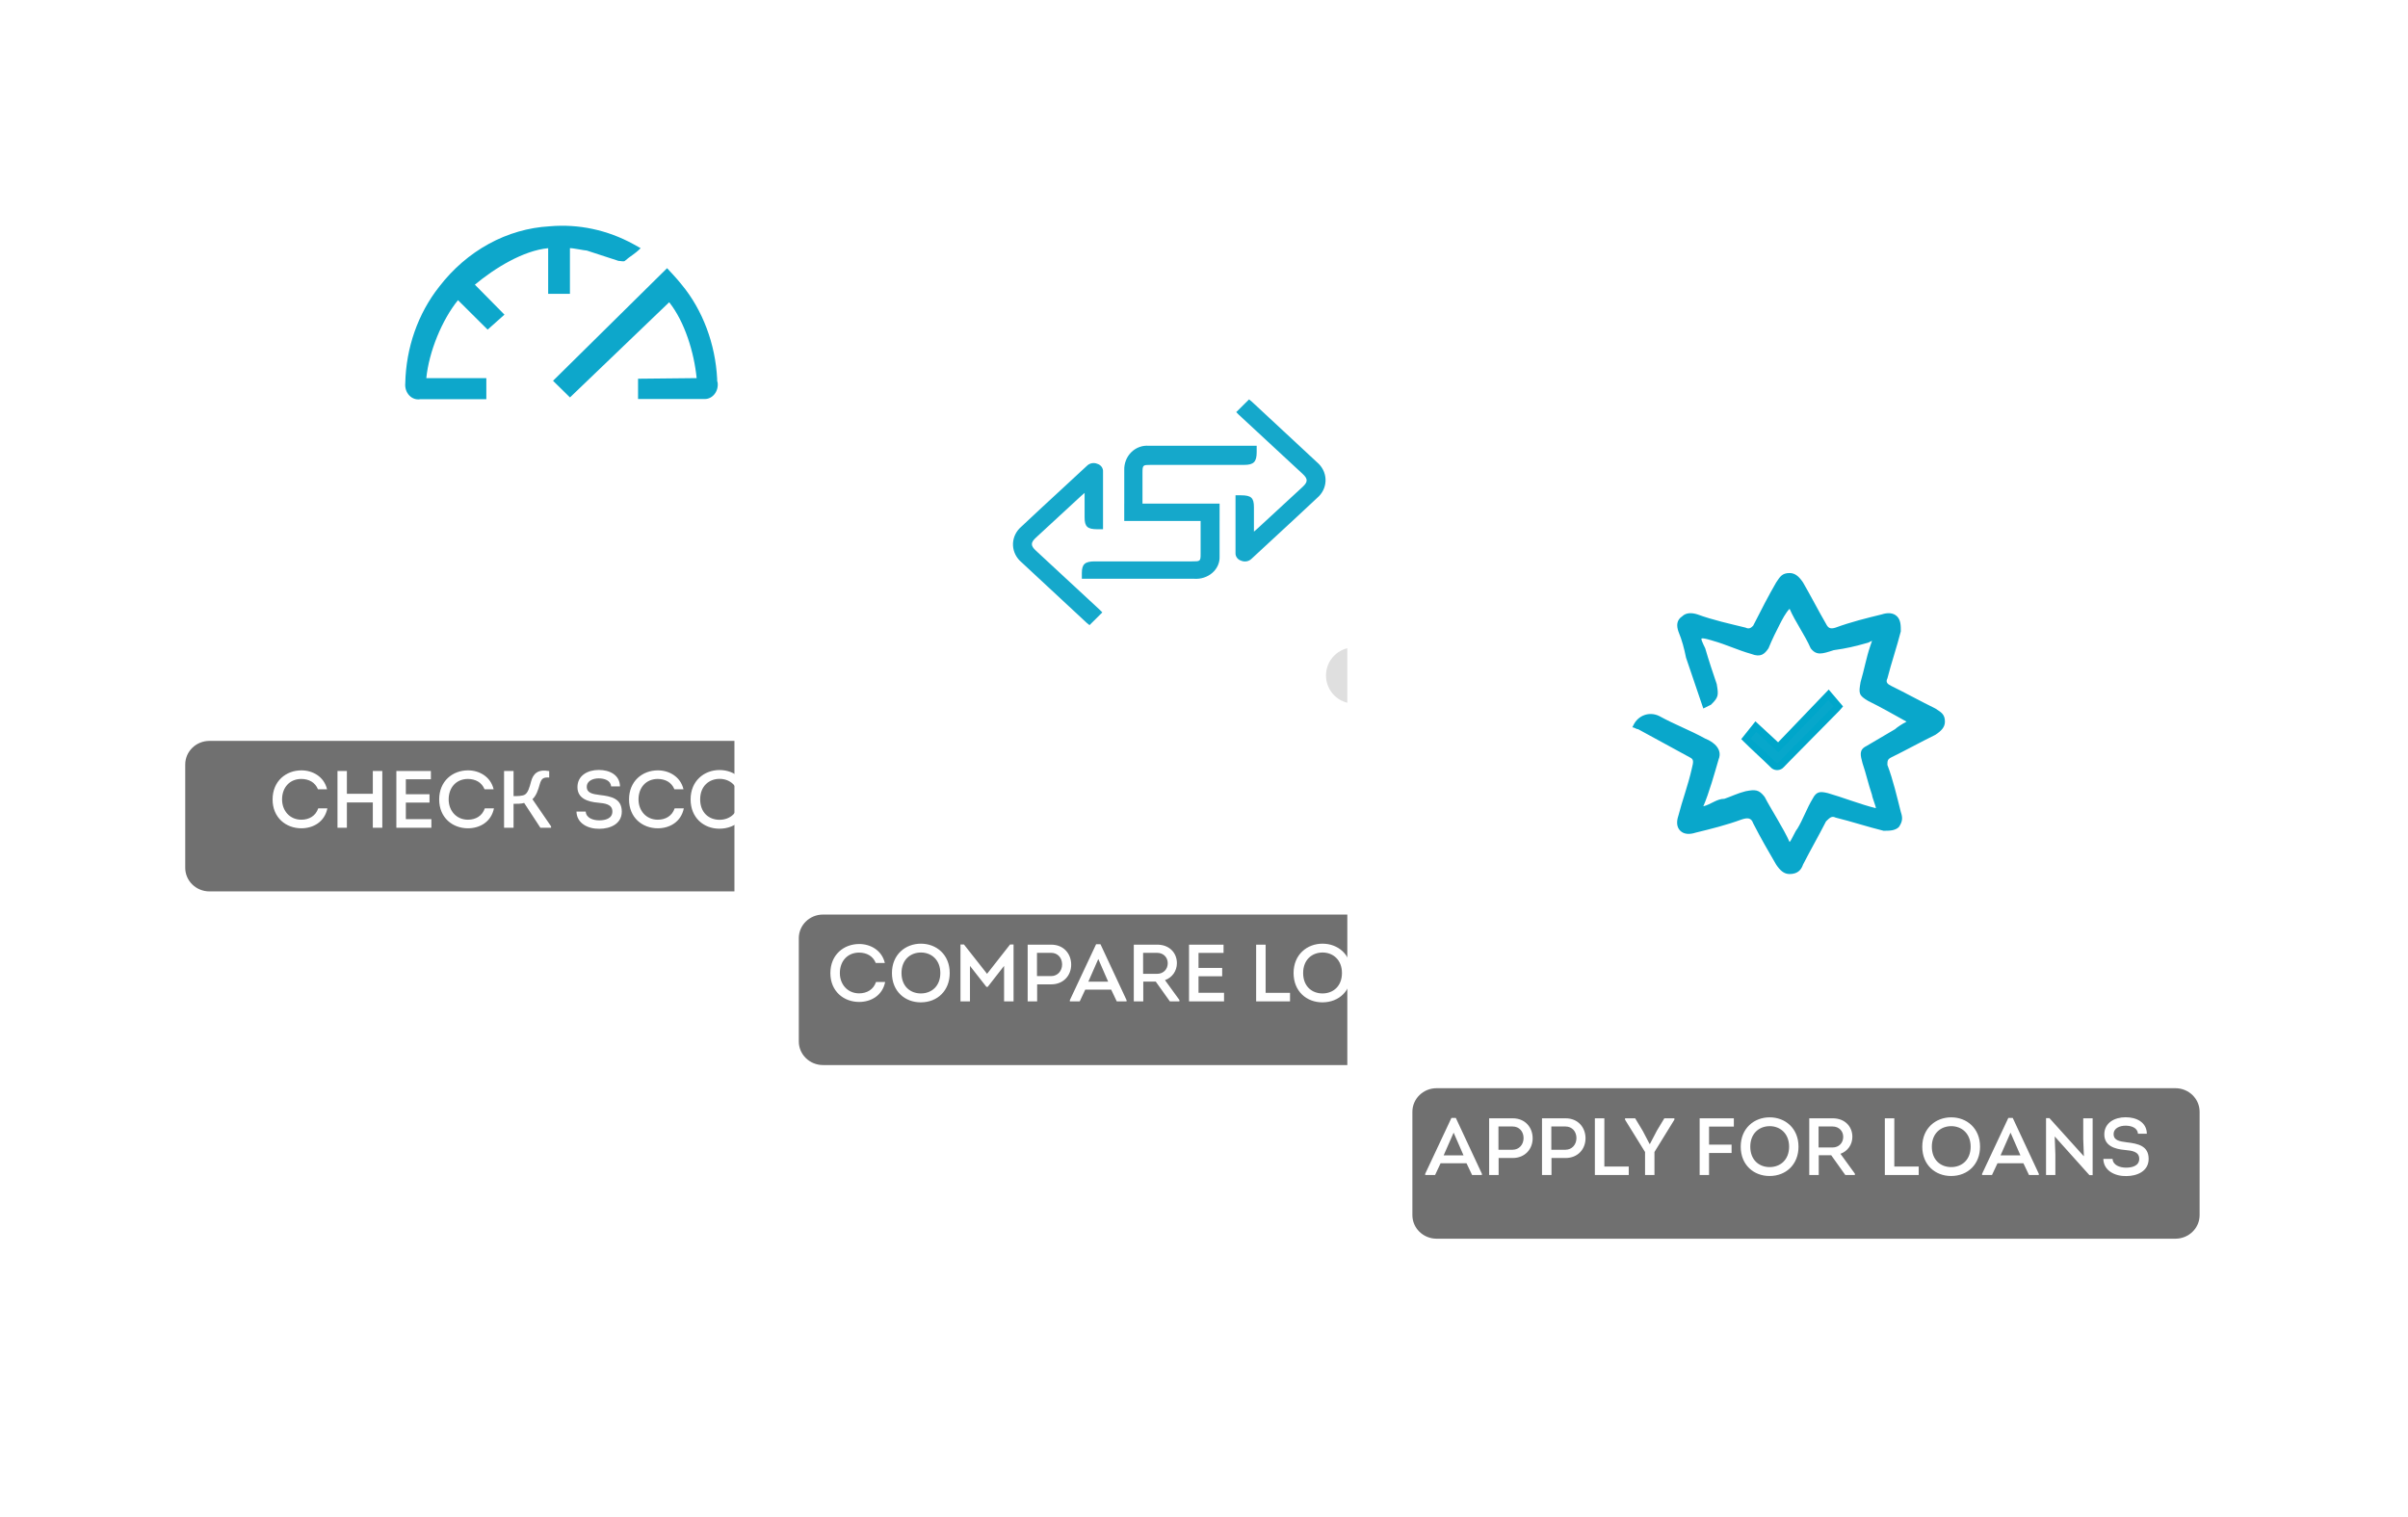 <svg width="416" height="262" viewBox="0 0 416 262" fill="none" xmlns="http://www.w3.org/2000/svg">
<g filter="url(#filter0_d_354_66)">
<path d="M178 12.9C178 11.851 177.152 11 176.105 11H17.895C16.848 11 16 11.851 16 12.9V169.1C16 170.149 16.848 171 17.895 171H176.105C177.152 171 178 170.149 178 169.1V12.9Z" fill="white"/>
</g>
<path d="M110.679 42.878C109.535 44.004 109.001 44.145 107.946 45.071C107.766 45.247 107.216 45.071 106.851 45.071L101.378 43.286C101.014 43.286 98.922 42.835 98.46 42.878V50.764H94.7V42.878C90.421 43.276 85.476 46.309 82.04 49.183L87.149 54.357L84.241 56.948L79.122 51.857C76.354 55.264 74.106 60.755 73.649 65.324H84.017V68.966H72.615C72.275 69.029 71.925 69.004 71.594 68.892C71.263 68.781 70.96 68.585 70.707 68.321C70.455 68.057 70.262 67.731 70.141 67.37C70.02 67.008 69.976 66.62 70.012 66.237C70.14 60.074 72.215 54.16 75.87 49.537C78.249 46.445 81.167 43.925 84.446 42.13C87.726 40.335 91.298 39.303 94.947 39.097C99.932 38.656 104.932 39.72 109.422 42.177L110.679 42.878Z" fill="#0DA7CB"/>
<path d="M110.229 65.429L120.351 65.324C119.911 60.855 118.279 55.581 115.608 52.214L98.468 68.661L95.54 65.786L115.243 46.331C116.298 47.483 116.692 47.856 117.77 49.183C121.411 53.571 123.587 59.459 123.892 65.429C123.892 65.754 123.874 65.832 123.986 66.157C124.021 66.508 123.989 66.864 123.892 67.2C123.795 67.537 123.635 67.846 123.423 68.109C123.211 68.371 122.952 68.581 122.662 68.723C122.372 68.866 122.059 68.939 121.742 68.936C117.927 68.936 114.134 68.936 110.229 68.936V65.429Z" fill="#0DA7CB"/>
<g filter="url(#filter1_d_354_66)">
<path d="M29 129.075C29 126.825 30.871 125 33.18 125H160.82C163.129 125 165 126.825 165 129.075V146.925C165 149.175 163.129 151 160.82 151H33.18C30.871 151 29 149.175 29 146.925V129.075Z" fill="#707070"/>
</g>
<path d="M47.092 138.114C47.092 141.264 49.402 143.098 52.062 143.098C54.05 143.098 56.066 142.048 56.556 139.654H54.974C54.54 140.956 53.406 141.614 52.062 141.614C50.06 141.614 48.73 140.06 48.73 138.114C48.73 136.028 50.06 134.572 52.062 134.572C53.35 134.586 54.442 135.146 54.932 136.364H56.5C55.982 134.152 53.994 133.088 52.076 133.088C49.402 133.088 47.092 134.95 47.092 138.114ZM66.045 143V133.2H64.407V137.134H59.927V133.2H58.303V143H59.927V138.632H64.407V143H66.045ZM74.439 133.2H68.475V143H74.523V141.516H70.113V138.66H74.201V137.218H70.113V134.628H74.439V133.2ZM75.871 138.114C75.871 141.264 78.181 143.098 80.841 143.098C82.829 143.098 84.846 142.048 85.335 139.654H83.754C83.32 140.956 82.186 141.614 80.841 141.614C78.84 141.614 77.51 140.06 77.51 138.114C77.51 136.028 78.84 134.572 80.841 134.572C82.129 134.586 83.222 135.146 83.712 136.364H85.279C84.761 134.152 82.773 133.088 80.856 133.088C78.181 133.088 75.871 134.95 75.871 138.114ZM88.72 133.2H87.082V143H88.72V138.87C89.196 138.87 90.134 138.87 90.554 138.716L93.354 143H95.202V142.762L91.982 138.072C92.64 137.47 92.962 136.518 93.256 135.454C93.55 134.446 93.9 134.264 94.88 134.334V133.214C92.864 132.836 92.108 133.718 91.758 134.978C91.492 136 91.212 136.994 90.638 137.302C90.204 137.526 89.462 137.54 88.72 137.54V133.2ZM99.592 140.214C99.634 142.272 101.636 143.224 103.554 143.182C105.388 143.182 107.418 142.37 107.418 140.214C107.418 137.96 105.598 137.568 103.61 137.344C102.476 137.19 101.37 137.05 101.37 135.944C101.37 134.838 102.532 134.474 103.428 134.474C104.394 134.474 105.5 134.81 105.57 135.86H107.11C107.068 133.858 105.304 133.018 103.442 133.018C101.538 133.018 99.76 133.97 99.76 135.986C99.76 137.946 101.538 138.52 103.33 138.674C104.464 138.786 105.794 138.912 105.794 140.2C105.794 141.418 104.562 141.726 103.526 141.726C102.462 141.726 101.258 141.32 101.188 140.214H99.592ZM108.67 138.114C108.67 141.264 110.98 143.098 113.64 143.098C115.628 143.098 117.644 142.048 118.134 139.654H116.552C116.118 140.956 114.984 141.614 113.64 141.614C111.638 141.614 110.308 140.06 110.308 138.114C110.308 136.028 111.638 134.572 113.64 134.572C114.928 134.586 116.02 135.146 116.51 136.364H118.078C117.56 134.152 115.572 133.088 113.654 133.088C110.98 133.088 108.67 134.95 108.67 138.114ZM129.289 138.1C129.289 134.908 126.979 133.032 124.305 133.032C121.645 133.032 119.307 134.908 119.307 138.1C119.307 141.292 121.589 143.168 124.277 143.168C127.231 143.168 129.289 141.082 129.289 138.1ZM120.959 138.1C120.959 135.832 122.471 134.558 124.319 134.558C126.153 134.558 127.665 135.86 127.665 138.1C127.665 140.382 126.139 141.628 124.305 141.628C122.457 141.628 120.959 140.382 120.959 138.1ZM136.537 139.332C137.783 138.884 138.595 137.75 138.595 136.392C138.595 134.642 137.321 133.2 135.193 133.2H131.147V143H132.785V139.584H134.941L137.377 143H139.029V142.762L136.537 139.332ZM132.757 138.24V134.614H135.179C136.257 134.614 137.013 135.384 137.013 136.406C137.013 137.47 136.243 138.24 135.179 138.24H132.757ZM146.654 133.2H140.69V143H146.738V141.516H142.328V138.66H146.416V137.218H142.328V134.628H146.654V133.2Z" fill="white"/>
<g filter="url(#filter2_d_354_66)">
<path d="M283.88 42.9C283.88 41.851 283.032 41 281.985 41H123.775C122.728 41 121.88 41.851 121.88 42.9V199.1C121.88 200.149 122.728 201 123.775 201H281.985C283.032 201 283.88 200.149 283.88 199.1V42.9Z" fill="white"/>
</g>
<path d="M238.746 116.7C238.746 119.378 236.581 121.549 233.91 121.549C231.239 121.549 229.074 119.378 229.074 116.7C229.074 114.022 231.239 111.852 233.91 111.852C236.581 111.852 238.746 114.022 238.746 116.7Z" fill="#DFDFDF"/>
<path fill-rule="evenodd" clip-rule="evenodd" d="M215.781 69L213.565 71.201L214.008 71.647L225.021 81.852C225.974 82.73 225.974 83.252 225.021 84.13L217.204 91.345C217.105 91.439 217 91.528 216.86 91.645L216.86 91.645L216.86 91.645C216.791 91.702 216.715 91.766 216.627 91.842V87.617C216.627 86.013 216.143 85.568 214.411 85.568H213.444V86.039V95.506C213.423 95.805 213.508 96.101 213.686 96.347C213.864 96.594 214.124 96.778 214.424 96.868C214.715 96.993 215.04 97.03 215.354 96.976C215.669 96.921 215.958 96.777 216.184 96.563C217.485 95.355 218.787 94.152 220.089 92.95L220.09 92.95L220.09 92.95L220.09 92.949C222.685 90.552 225.279 88.157 227.854 85.734C228.244 85.332 228.546 84.861 228.742 84.348C228.937 83.835 229.023 83.29 228.995 82.745C228.966 82.201 228.823 81.667 228.574 81.175C228.325 80.683 227.976 80.243 227.546 79.88L216.264 69.394L215.781 69ZM194.223 87H194.22V90H207.416V95.724C207.416 96.985 207.333 96.985 205.903 96.985H189.147C187.44 96.985 186.898 97.464 186.898 98.978V99.987L206.278 99.987C206.853 100.031 207.432 99.962 207.976 99.787C208.52 99.612 209.017 99.335 209.434 98.972C209.851 98.61 210.179 98.171 210.396 97.685C210.613 97.199 210.714 96.677 210.692 96.153V90H210.695V87H197.373V81.704C197.373 80.316 197.453 80.316 198.828 80.316H214.94C216.581 80.316 217.102 79.789 217.102 78.124V77.014H198.467C197.914 76.966 197.358 77.041 196.835 77.234C196.312 77.426 195.834 77.732 195.433 78.131C195.032 78.529 194.716 79.012 194.508 79.547C194.299 80.081 194.202 80.656 194.223 81.232V87ZM190.435 105.799L188.219 108L187.736 107.606L176.454 97.12C176.024 96.757 175.675 96.317 175.426 95.825C175.177 95.333 175.034 94.799 175.005 94.255C174.977 93.71 175.063 93.165 175.258 92.652C175.454 92.139 175.756 91.668 176.146 91.266C178.721 88.843 181.315 86.447 183.911 84.05C185.213 82.848 186.515 81.645 187.816 80.437C188.042 80.223 188.331 80.079 188.646 80.024C188.96 79.97 189.285 80.007 189.576 80.132C189.876 80.222 190.136 80.406 190.314 80.653C190.492 80.899 190.577 81.195 190.556 81.494L190.556 90.961V91.432H189.589C187.857 91.432 187.373 90.987 187.373 89.383L187.373 85.158C187.285 85.233 187.209 85.297 187.141 85.355L187.141 85.355L187.14 85.355L187.14 85.355L187.14 85.355C187 85.472 186.895 85.561 186.796 85.655L178.979 92.87C178.026 93.748 178.026 94.27 178.979 95.148L189.992 105.353L190.435 105.799Z" fill="#15A8CB"/>
<g filter="url(#filter3_d_354_66)">
<path d="M135 159.075C135 156.825 136.871 155 139.18 155H266.82C269.129 155 271 156.825 271 159.075V176.925C271 179.175 269.129 181 266.82 181H139.18C136.871 181 135 179.175 135 176.925V159.075Z" fill="#707070"/>
</g>
<path d="M143.454 168.114C143.454 171.264 145.764 173.098 148.424 173.098C150.412 173.098 152.428 172.048 152.918 169.654H151.336C150.902 170.956 149.768 171.614 148.424 171.614C146.422 171.614 145.092 170.06 145.092 168.114C145.092 166.028 146.422 164.572 148.424 164.572C149.712 164.586 150.804 165.146 151.294 166.364H152.862C152.344 164.152 150.356 163.088 148.438 163.088C145.764 163.088 143.454 164.95 143.454 168.114ZM164.072 168.1C164.072 164.908 161.762 163.032 159.088 163.032C156.428 163.032 154.09 164.908 154.09 168.1C154.09 171.292 156.372 173.168 159.06 173.168C162.014 173.168 164.072 171.082 164.072 168.1ZM155.742 168.1C155.742 165.832 157.254 164.558 159.102 164.558C160.936 164.558 162.448 165.86 162.448 168.1C162.448 170.382 160.922 171.628 159.088 171.628C157.24 171.628 155.742 170.382 155.742 168.1ZM170.522 168.24L166.532 163.172H165.93V173H167.568V166.868L170.41 170.494H170.634L173.462 166.868V173H175.1V163.172H174.498L170.522 168.24ZM179.175 173V170.06H181.597C183.753 170.06 185.055 168.492 185.055 166.658C185.055 164.796 183.781 163.2 181.597 163.2H177.537V173H179.175ZM179.147 168.632V164.614H181.597C182.731 164.614 183.487 165.482 183.487 166.616C183.487 167.75 182.703 168.632 181.597 168.632H179.147ZM191.964 170.97L192.93 173H194.624V172.79L190.116 163.13H189.36L184.824 172.79V173H186.532L187.484 170.97H191.964ZM189.738 165.678L191.446 169.598H188.016L189.738 165.678ZM201.261 169.332C202.507 168.884 203.319 167.75 203.319 166.392C203.319 164.642 202.045 163.2 199.917 163.2H195.871V173H197.509V169.584H199.665L202.101 173H203.753V172.762L201.261 169.332ZM197.481 168.24V164.614H199.903C200.981 164.614 201.737 165.384 201.737 166.406C201.737 167.47 200.967 168.24 199.903 168.24H197.481ZM211.378 163.2H205.414V173H211.462V171.516H207.052V168.66H211.14V167.218H207.052V164.628H211.378V163.2ZM218.646 163.2H217.008V173H222.86V171.53H218.646V163.2ZM233.457 168.1C233.457 164.908 231.147 163.032 228.473 163.032C225.813 163.032 223.475 164.908 223.475 168.1C223.475 171.292 225.757 173.168 228.445 173.168C231.399 173.168 233.457 171.082 233.457 168.1ZM225.127 168.1C225.127 165.832 226.639 164.558 228.487 164.558C230.321 164.558 231.833 165.86 231.833 168.1C231.833 170.382 230.307 171.628 228.473 171.628C226.625 171.628 225.127 170.382 225.127 168.1ZM240.95 170.97L241.916 173H243.61V172.79L239.102 163.13H238.346L233.81 172.79V173H235.518L236.47 170.97H240.95ZM238.724 165.678L240.432 169.598H237.002L238.724 165.678ZM252.348 173.014H252.908V163.2H251.284V166.77L251.396 169.766L245.446 163.172H244.858V173H246.468V169.444L246.356 166.336L252.348 173.014ZM254.756 170.214C254.798 172.272 256.8 173.224 258.718 173.182C260.552 173.182 262.582 172.37 262.582 170.214C262.582 167.96 260.762 167.568 258.774 167.344C257.64 167.19 256.534 167.05 256.534 165.944C256.534 164.838 257.696 164.474 258.592 164.474C259.558 164.474 260.664 164.81 260.734 165.86H262.274C262.232 163.858 260.468 163.018 258.606 163.018C256.702 163.018 254.924 163.97 254.924 165.986C254.924 167.946 256.702 168.52 258.494 168.674C259.628 168.786 260.958 168.912 260.958 170.2C260.958 171.418 259.726 171.726 258.69 171.726C257.626 171.726 256.422 171.32 256.352 170.214H254.756Z" fill="white"/>
<path d="M243.88 172.414C243.88 174.423 245.504 176.051 247.507 176.051H315.209C317.212 176.051 318.835 174.423 318.835 172.414V172.414C318.835 170.406 317.212 168.778 315.209 168.778H247.507C245.504 168.778 243.88 170.406 243.88 172.414V172.414Z" fill="#FBFBFB"/>
<g filter="url(#filter4_d_354_66)">
<path d="M389.76 72.9C389.76 71.851 388.911 71 387.865 71H229.655C228.608 71 227.76 71.851 227.76 72.9V229.1C227.76 230.149 228.608 231 229.655 231H387.865C388.911 231 389.76 230.149 389.76 229.1V72.9Z" fill="white"/>
</g>
<path d="M301.636 127.645L303.33 125.522L307.208 129.107L315.897 120.048L317.591 122.04C317.526 122.115 317.419 122.255 317.294 122.377L308.697 131.092C308.371 131.418 308.069 131.755 307.743 132.075C307.657 132.185 307.547 132.274 307.42 132.335C307.294 132.397 307.154 132.429 307.013 132.429C306.872 132.429 306.733 132.397 306.607 132.335C306.48 132.274 306.37 132.185 306.284 132.075C305.3 131.086 302.603 128.628 301.636 127.645Z" fill="#07A7CB"/>
<path fill-rule="evenodd" clip-rule="evenodd" d="M315.924 119.129L318.402 122.042L318.054 122.446C318.048 122.453 318.038 122.465 318.025 122.481C317.967 122.552 317.846 122.699 317.726 122.817L309.129 131.531C308.984 131.677 308.843 131.825 308.696 131.979C308.685 131.991 308.674 132.002 308.663 132.014C308.514 132.171 308.358 132.334 308.196 132.494C308.056 132.662 307.882 132.798 307.686 132.894C307.476 132.995 307.246 133.048 307.013 133.048C306.781 133.048 306.551 132.995 306.341 132.894C306.144 132.798 305.969 132.661 305.828 132.491C305.358 132.02 304.507 131.222 303.632 130.401L303.536 130.311C302.622 129.455 301.695 128.584 301.2 128.08L300.814 127.687L303.263 124.62L307.182 128.243L315.924 119.129ZM315.87 120.966L307.233 129.97L303.398 126.424L302.463 127.596C302.963 128.082 303.661 128.739 304.371 129.404C304.408 129.439 304.446 129.474 304.483 129.509C305.359 130.331 306.236 131.153 306.717 131.637L306.743 131.663L306.766 131.692C306.793 131.727 306.829 131.757 306.872 131.777C306.916 131.798 306.964 131.81 307.013 131.81C307.063 131.81 307.111 131.798 307.154 131.777C307.197 131.757 307.234 131.727 307.261 131.692L307.286 131.66L307.315 131.632C307.469 131.48 307.62 131.322 307.777 131.157C307.789 131.145 307.801 131.132 307.813 131.12C307.957 130.968 308.108 130.81 308.264 130.653C308.264 130.653 308.265 130.652 308.265 130.652L316.773 122.028L315.87 120.966Z" fill="#00A6CA"/>
<path d="M294.589 112C295.252 114.275 295.914 116.225 296.577 118.175C296.908 120.125 296.908 120.45 295.583 121.75C294.92 122.075 294.92 122.075 294.258 122.4C293.264 119.475 292.27 116.55 291.276 113.625C290.945 112 290.613 110.7 289.951 109.075C289.62 108.1 289.62 107.125 290.613 106.475C291.276 105.825 292.27 105.825 293.264 106.15C295.914 107.125 298.896 107.775 301.546 108.425C302.209 108.75 302.54 108.425 302.871 108.1C304.196 105.5 305.521 102.9 306.847 100.625C307.509 99.65 307.84 99 309.166 99C310.16 99 310.822 99.65 311.485 100.625C312.81 102.9 314.135 105.5 315.46 107.775C315.791 108.425 316.123 108.75 317.117 108.425C319.767 107.45 322.417 106.8 325.067 106.15C326.061 105.825 327.055 105.825 327.718 106.475C328.38 107.125 328.38 108.1 328.38 109.075C327.718 111.675 326.724 114.6 326.061 117.2C325.73 117.85 326.061 118.175 326.724 118.5C329.374 119.8 331.693 121.1 334.344 122.4C335.337 123.05 336 123.375 336 124.675C336 125.65 335.337 126.3 334.344 126.95C331.693 128.25 329.374 129.55 326.724 130.85C326.061 131.175 326.061 131.5 326.061 132.15C327.055 134.75 327.718 137.675 328.38 140.275C328.712 141.25 328.712 141.9 328.049 142.875C327.387 143.525 326.393 143.525 325.399 143.525C322.748 142.875 319.767 141.9 317.117 141.25C316.454 140.925 316.123 141.25 315.46 141.9C314.135 144.5 312.81 146.775 311.485 149.375C311.153 150.35 310.491 151 309.166 151C308.172 151 307.509 150.35 306.847 149.375C305.521 147.1 304.196 144.825 302.871 142.225C302.54 141.25 301.877 141.25 300.883 141.575C298.233 142.55 295.583 143.2 292.933 143.85C291.939 144.175 290.945 144.175 290.282 143.525C289.62 142.875 289.62 141.9 289.951 140.925C290.613 138.325 291.607 135.725 292.27 132.8C292.601 131.5 292.601 131.175 291.939 130.85C288.957 129.225 285.975 127.6 282.994 125.975C282.663 125.975 282.331 125.65 282 125.65C282.066 125.521 282.128 125.395 282.187 125.273C283.006 123.573 284.941 122.874 286.638 123.7V123.7C289.62 125.325 291.607 125.975 294.589 127.6C296.245 128.25 297.571 129.55 296.908 131.175C296.245 133.45 295.252 137.025 294.258 139.3C295.583 138.975 296.577 138 297.902 138C298.896 137.675 300.221 137.025 301.546 136.7C303.202 136.375 303.865 136.375 304.859 137.675C305.853 139.625 308.172 143.2 309.166 145.475C309.497 145.15 310.16 143.525 310.491 143.2C311.485 141.575 312.147 139.625 313.141 138C313.804 136.7 314.466 136.7 315.791 137.025C318.11 137.675 321.423 138.975 324.074 139.625C324.074 139.3 323.411 137.675 323.411 137.35C322.748 135.4 322.417 133.775 321.755 131.825C321.423 130.525 321.092 129.55 322.417 128.9C324.074 127.925 325.73 126.95 327.387 125.975C327.718 125.65 328.712 125 329.374 124.675C327.055 123.375 324.736 122.075 322.748 121.1C321.092 120.125 321.092 119.8 321.423 117.85C322.086 115.575 322.417 113.625 323.08 111.675L323.411 110.7L322.748 111.025C320.429 111.675 319.104 112 316.785 112.325C314.798 112.975 313.804 113.3 312.81 112C311.816 109.725 310.16 107.45 309.166 105.175C308.503 105.825 307.84 107.125 307.509 107.775C306.847 109.075 306.184 110.375 305.521 112C304.859 112.975 304.196 113.625 302.54 112.975C300.221 112.325 298.233 111.35 295.914 110.7C295.914 110.7 293.926 110.05 293.926 110.375C293.926 110.7 294.589 112 294.589 112Z" fill="#09A7CB"/>
<g filter="url(#filter5_d_354_66)">
<path d="M241 189.075C241 186.825 242.871 185 245.18 185H372.82C375.129 185 377 186.825 377 189.075V206.925C377 209.175 375.129 211 372.82 211H245.18C242.871 211 241 209.175 241 206.925V189.075Z" fill="#707070"/>
</g>
<path d="M253.352 200.97L254.318 203H256.012V202.79L251.504 193.13H250.748L246.212 202.79V203H247.92L248.872 200.97H253.352ZM251.126 195.678L252.834 199.598H249.404L251.126 195.678ZM258.898 203V200.06H261.32C263.476 200.06 264.778 198.492 264.778 196.658C264.778 194.796 263.504 193.2 261.32 193.2H257.26V203H258.898ZM258.87 198.632V194.614H261.32C262.454 194.614 263.21 195.482 263.21 196.616C263.21 197.75 262.426 198.632 261.32 198.632H258.87ZM268.031 203V200.06H270.453C272.609 200.06 273.911 198.492 273.911 196.658C273.911 194.796 272.637 193.2 270.453 193.2H266.393V203H268.031ZM268.003 198.632V194.614H270.453C271.587 194.614 272.343 195.482 272.343 196.616C272.343 197.75 271.559 198.632 270.453 198.632H268.003ZM277.164 193.2H275.526V203H281.378V201.53H277.164V193.2ZM284.979 197.638L283.803 195.384L282.487 193.2H280.737V193.438L284.195 199.024V203H285.819V199.024L289.263 193.438V193.2H287.527L286.253 195.314L285.035 197.638H284.979ZM299.143 197.75H295.251V194.628H299.535V193.2H293.627V203H295.251V199.192H299.143V197.75ZM310.705 198.1C310.705 194.908 308.395 193.032 305.721 193.032C303.061 193.032 300.723 194.908 300.723 198.1C300.723 201.292 303.005 203.168 305.693 203.168C308.647 203.168 310.705 201.082 310.705 198.1ZM302.375 198.1C302.375 195.832 303.887 194.558 305.735 194.558C307.569 194.558 309.081 195.86 309.081 198.1C309.081 200.382 307.555 201.628 305.721 201.628C303.873 201.628 302.375 200.382 302.375 198.1ZM317.953 199.332C319.199 198.884 320.011 197.75 320.011 196.392C320.011 194.642 318.737 193.2 316.609 193.2H312.563V203H314.201V199.584H316.357L318.793 203H320.445V202.762L317.953 199.332ZM314.173 198.24V194.614H316.595C317.673 194.614 318.429 195.384 318.429 196.406C318.429 197.47 317.659 198.24 316.595 198.24H314.173ZM327.257 193.2H325.619V203H331.471V201.53H327.257V193.2ZM342.068 198.1C342.068 194.908 339.758 193.032 337.084 193.032C334.424 193.032 332.086 194.908 332.086 198.1C332.086 201.292 334.368 203.168 337.056 203.168C340.01 203.168 342.068 201.082 342.068 198.1ZM333.738 198.1C333.738 195.832 335.25 194.558 337.098 194.558C338.932 194.558 340.444 195.86 340.444 198.1C340.444 200.382 338.918 201.628 337.084 201.628C335.236 201.628 333.738 200.382 333.738 198.1ZM349.561 200.97L350.527 203H352.221V202.79L347.713 193.13H346.957L342.421 202.79V203H344.129L345.081 200.97H349.561ZM347.335 195.678L349.043 199.598H345.613L347.335 195.678ZM360.959 203.014H361.519V193.2H359.895V196.77L360.007 199.766L354.057 193.172H353.469V203H355.079V199.444L354.967 196.336L360.959 203.014ZM363.367 200.214C363.409 202.272 365.411 203.224 367.329 203.182C369.163 203.182 371.193 202.37 371.193 200.214C371.193 197.96 369.373 197.568 367.385 197.344C366.251 197.19 365.145 197.05 365.145 195.944C365.145 194.838 366.307 194.474 367.203 194.474C368.169 194.474 369.275 194.81 369.345 195.86H370.885C370.843 193.858 369.079 193.018 367.217 193.018C365.313 193.018 363.535 193.97 363.535 195.986C363.535 197.946 365.313 198.52 367.105 198.674C368.239 198.786 369.569 198.912 369.569 200.2C369.569 201.418 368.337 201.726 367.301 201.726C366.237 201.726 365.033 201.32 364.963 200.214H363.367Z" fill="white"/>
<defs>
<filter id="filter0_d_354_66" x="4.57764e-05" y="0" width="204" height="202" filterUnits="userSpaceOnUse" color-interpolation-filters="sRGB">
<feFlood flood-opacity="0" result="BackgroundImageFix"/>
<feColorMatrix in="SourceAlpha" type="matrix" values="0 0 0 0 0 0 0 0 0 0 0 0 0 0 0 0 0 0 127 0" result="hardAlpha"/>
<feOffset dx="5" dy="10"/>
<feGaussianBlur stdDeviation="10.5"/>
<feColorMatrix type="matrix" values="0 0 0 0 0 0 0 0 0 0 0 0 0 0 0 0 0 0 0.09 0"/>
<feBlend mode="normal" in2="BackgroundImageFix" result="effect1_dropShadow_354_66"/>
<feBlend mode="normal" in="SourceGraphic" in2="effect1_dropShadow_354_66" result="shape"/>
</filter>
<filter id="filter1_d_354_66" x="29" y="125" width="140" height="30" filterUnits="userSpaceOnUse" color-interpolation-filters="sRGB">
<feFlood flood-opacity="0" result="BackgroundImageFix"/>
<feColorMatrix in="SourceAlpha" type="matrix" values="0 0 0 0 0 0 0 0 0 0 0 0 0 0 0 0 0 0 127 0" result="hardAlpha"/>
<feOffset dx="3" dy="3"/>
<feGaussianBlur stdDeviation="0.5"/>
<feColorMatrix type="matrix" values="0 0 0 0 0 0 0 0 0 0 0 0 0 0 0 0 0 0 0.05 0"/>
<feBlend mode="normal" in2="BackgroundImageFix" result="effect1_dropShadow_354_66"/>
<feBlend mode="normal" in="SourceGraphic" in2="effect1_dropShadow_354_66" result="shape"/>
</filter>
<filter id="filter2_d_354_66" x="105.88" y="30" width="204" height="202" filterUnits="userSpaceOnUse" color-interpolation-filters="sRGB">
<feFlood flood-opacity="0" result="BackgroundImageFix"/>
<feColorMatrix in="SourceAlpha" type="matrix" values="0 0 0 0 0 0 0 0 0 0 0 0 0 0 0 0 0 0 127 0" result="hardAlpha"/>
<feOffset dx="5" dy="10"/>
<feGaussianBlur stdDeviation="10.5"/>
<feColorMatrix type="matrix" values="0 0 0 0 0 0 0 0 0 0 0 0 0 0 0 0 0 0 0.09 0"/>
<feBlend mode="normal" in2="BackgroundImageFix" result="effect1_dropShadow_354_66"/>
<feBlend mode="normal" in="SourceGraphic" in2="effect1_dropShadow_354_66" result="shape"/>
</filter>
<filter id="filter3_d_354_66" x="135" y="155" width="140" height="30" filterUnits="userSpaceOnUse" color-interpolation-filters="sRGB">
<feFlood flood-opacity="0" result="BackgroundImageFix"/>
<feColorMatrix in="SourceAlpha" type="matrix" values="0 0 0 0 0 0 0 0 0 0 0 0 0 0 0 0 0 0 127 0" result="hardAlpha"/>
<feOffset dx="3" dy="3"/>
<feGaussianBlur stdDeviation="0.5"/>
<feColorMatrix type="matrix" values="0 0 0 0 0 0 0 0 0 0 0 0 0 0 0 0 0 0 0.05 0"/>
<feBlend mode="normal" in2="BackgroundImageFix" result="effect1_dropShadow_354_66"/>
<feBlend mode="normal" in="SourceGraphic" in2="effect1_dropShadow_354_66" result="shape"/>
</filter>
<filter id="filter4_d_354_66" x="211.76" y="60" width="204" height="202" filterUnits="userSpaceOnUse" color-interpolation-filters="sRGB">
<feFlood flood-opacity="0" result="BackgroundImageFix"/>
<feColorMatrix in="SourceAlpha" type="matrix" values="0 0 0 0 0 0 0 0 0 0 0 0 0 0 0 0 0 0 127 0" result="hardAlpha"/>
<feOffset dx="5" dy="10"/>
<feGaussianBlur stdDeviation="10.5"/>
<feColorMatrix type="matrix" values="0 0 0 0 0 0 0 0 0 0 0 0 0 0 0 0 0 0 0.09 0"/>
<feBlend mode="normal" in2="BackgroundImageFix" result="effect1_dropShadow_354_66"/>
<feBlend mode="normal" in="SourceGraphic" in2="effect1_dropShadow_354_66" result="shape"/>
</filter>
<filter id="filter5_d_354_66" x="241" y="185" width="140" height="30" filterUnits="userSpaceOnUse" color-interpolation-filters="sRGB">
<feFlood flood-opacity="0" result="BackgroundImageFix"/>
<feColorMatrix in="SourceAlpha" type="matrix" values="0 0 0 0 0 0 0 0 0 0 0 0 0 0 0 0 0 0 127 0" result="hardAlpha"/>
<feOffset dx="3" dy="3"/>
<feGaussianBlur stdDeviation="0.5"/>
<feColorMatrix type="matrix" values="0 0 0 0 0 0 0 0 0 0 0 0 0 0 0 0 0 0 0.05 0"/>
<feBlend mode="normal" in2="BackgroundImageFix" result="effect1_dropShadow_354_66"/>
<feBlend mode="normal" in="SourceGraphic" in2="effect1_dropShadow_354_66" result="shape"/>
</filter>
</defs>
</svg>

